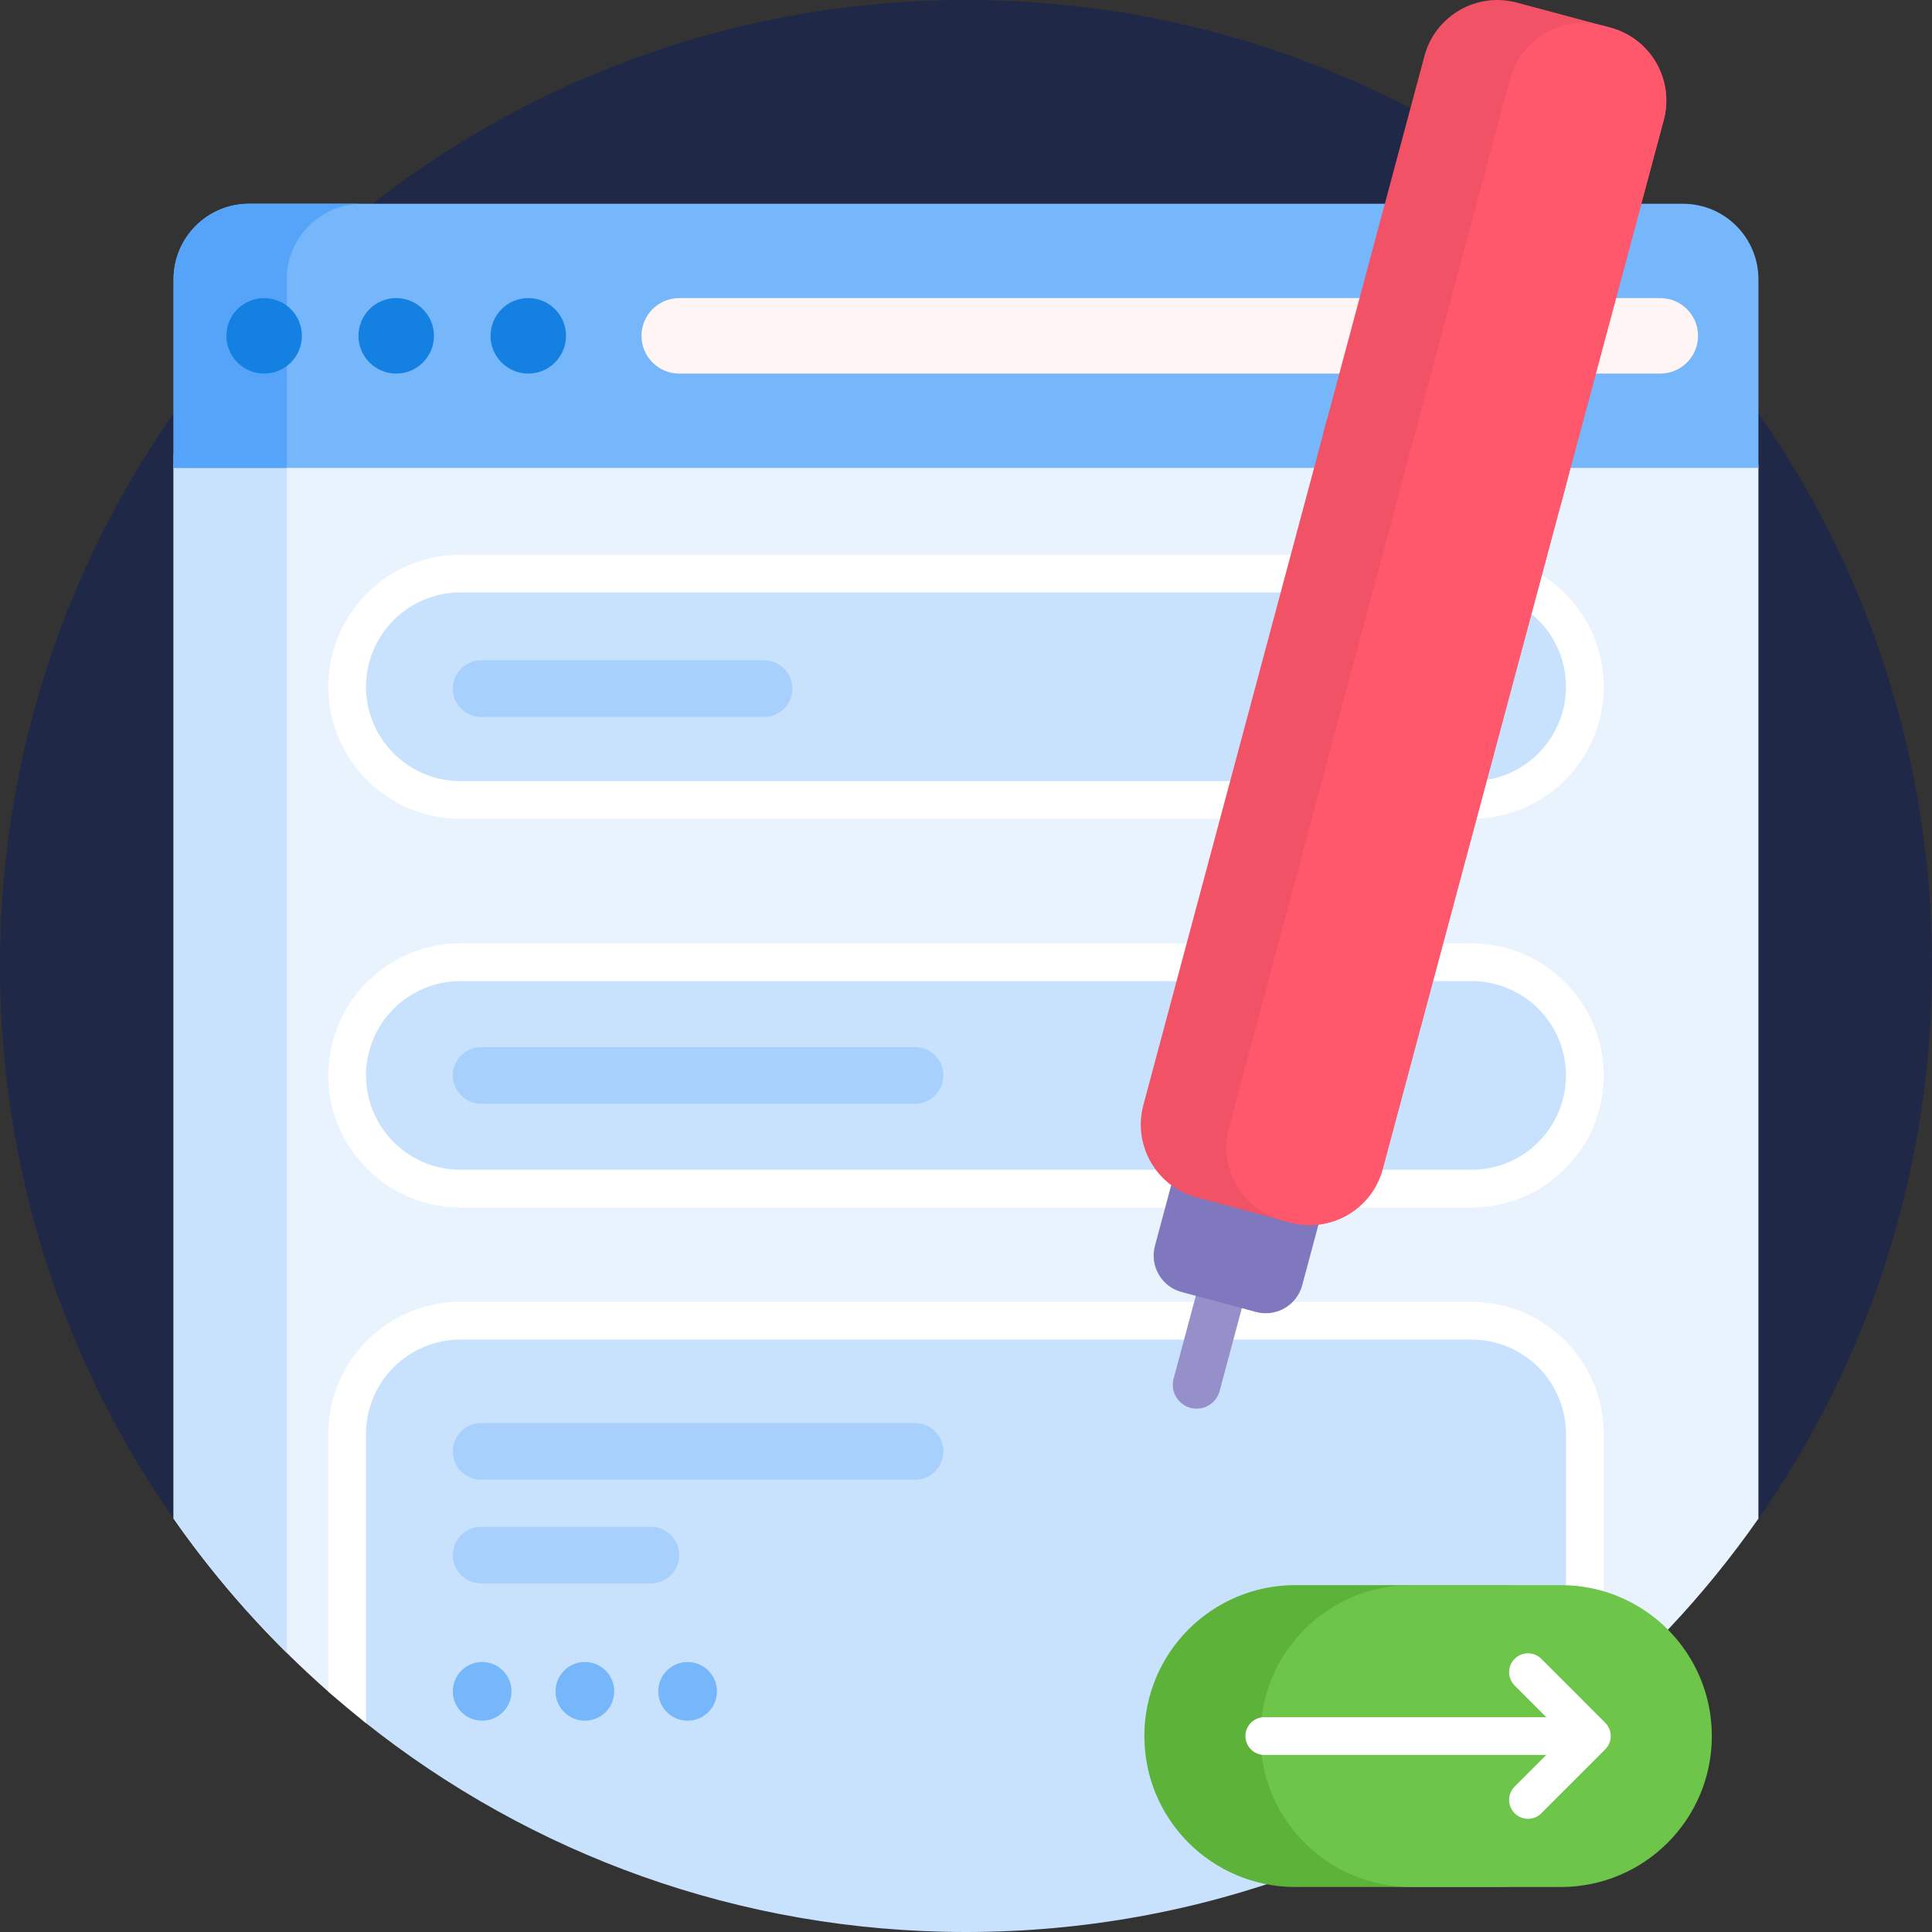 <svg width="152" height="152" viewBox="0 0 152 152" fill="none" xmlns="http://www.w3.org/2000/svg">
<rect x="0" y="0" width="152" height="152" fill="#333333" stroke="none"/>
<g clip-path="url(#clip0_11144_14154)">
<path d="M18.1 119.69C16.903 121.097 14.715 120.992 13.657 119.478C5.049 107.159 0 92.169 0 76C0 34.026 34.026 0 76 0C117.974 0 152 34.026 152 76C152 92.144 146.966 107.113 138.382 119.422C137.306 120.965 135.077 121.07 133.856 119.639C119.916 103.289 99.169 92.922 76 92.922C52.807 92.922 32.04 103.311 18.1 119.69Z" fill="#1F2847"/>
<path d="M138.344 36.812V119.477C134.102 125.549 128.995 130.972 123.203 135.568C110.238 145.856 39.213 144.86 25.828 133.087C21.249 129.059 17.158 124.489 13.656 119.477V36.812C13.656 35.173 14.985 33.844 16.625 33.844H135.375C137.015 33.844 138.344 35.173 138.344 36.812Z" fill="#E9F3FE"/>
<path d="M25.531 33.844C23.892 33.844 22.562 34.752 22.562 35.873V130.041C19.286 126.801 16.303 123.265 13.656 119.477V35.873C13.656 34.752 14.985 33.844 16.625 33.844H25.531Z" fill="#C8E2FD"/>
<path d="M138.344 21.969V36.812H13.656V21.969C13.656 18.689 16.314 16.031 19.594 16.031H132.406C135.686 16.031 138.344 18.689 138.344 21.969Z" fill="#76B6FA"/>
<path d="M28.5 16.031C25.221 16.031 22.562 18.689 22.562 21.969V36.812H13.656V21.969C13.656 18.689 16.314 16.031 19.594 16.031H28.5Z" fill="#55A4F9"/>
<path d="M23.75 26.422C23.75 28.061 22.421 29.391 20.781 29.391C19.142 29.391 17.812 28.061 17.812 26.422C17.812 24.782 19.142 23.453 20.781 23.453C22.421 23.453 23.75 24.782 23.75 26.422ZM41.562 23.453C39.923 23.453 38.594 24.782 38.594 26.422C38.594 28.061 39.923 29.391 41.562 29.391C43.202 29.391 44.531 28.061 44.531 26.422C44.531 24.782 43.202 23.453 41.562 23.453ZM31.172 23.453C29.532 23.453 28.203 24.782 28.203 26.422C28.203 28.061 29.532 29.391 31.172 29.391C32.812 29.391 34.141 28.061 34.141 26.422C34.141 24.782 32.812 23.453 31.172 23.453Z" fill="#1380E2"/>
<path d="M133.594 26.422C133.594 28.061 132.265 29.391 130.625 29.391H53.438C51.798 29.391 50.469 28.061 50.469 26.422C50.469 24.782 51.798 23.453 53.438 23.453H130.625C132.265 23.453 133.594 24.782 133.594 26.422Z" fill="#FFF5F5"/>
<path d="M36.219 75.703H115.781C120.7 75.703 124.688 79.691 124.688 84.609C124.688 89.528 120.7 93.516 115.781 93.516H36.219C31.3 93.516 27.312 89.528 27.312 84.609C27.312 79.691 31.3 75.703 36.219 75.703ZM27.312 54.031C27.312 58.95 31.3 62.938 36.219 62.938H115.781C120.7 62.938 124.688 58.95 124.688 54.031C124.688 49.112 120.7 45.125 115.781 45.125H36.219C31.3 45.125 27.312 49.112 27.312 54.031ZM115.781 103.906H36.219C31.3 103.906 27.312 107.894 27.312 112.812V132.574C27.312 133.719 27.835 134.803 28.731 135.516C41.707 145.835 58.133 152 76 152C94.524 152 111.501 145.373 124.688 134.359V112.812C124.688 107.894 120.7 103.906 115.781 103.906Z" fill="#C8E2FD"/>
<path d="M36.219 74.219H115.781C121.511 74.219 126.172 78.88 126.172 84.609C126.172 90.339 121.511 95 115.781 95H36.219C30.489 95 25.828 90.339 25.828 84.609C25.828 78.88 30.489 74.219 36.219 74.219ZM115.781 92.031C119.874 92.031 123.203 88.702 123.203 84.609C123.203 80.517 119.874 77.188 115.781 77.188H36.219C32.126 77.188 28.797 80.517 28.797 84.609C28.797 88.702 32.126 92.031 36.219 92.031H115.781ZM115.781 64.422H36.219C30.489 64.422 25.828 59.761 25.828 54.031C25.828 48.302 30.489 43.641 36.219 43.641H115.781C121.511 43.641 126.172 48.302 126.172 54.031C126.172 59.761 121.511 64.422 115.781 64.422ZM36.219 46.609C32.126 46.609 28.797 49.939 28.797 54.031C28.797 58.124 32.126 61.453 36.219 61.453H115.781C119.874 61.453 123.203 58.124 123.203 54.031C123.203 49.939 119.874 46.609 115.781 46.609H36.219ZM115.781 102.422H36.219C30.489 102.422 25.828 107.083 25.828 112.812V133.087C26.796 133.938 27.786 134.766 28.797 135.568V112.812C28.797 108.72 32.126 105.391 36.219 105.391H115.781C119.874 105.391 123.203 108.72 123.203 112.812V135.568C124.214 134.766 125.204 133.938 126.172 133.087V112.812C126.172 107.083 121.511 102.422 115.781 102.422Z" fill="white"/>
<path d="M71.992 116.412H37.852C36.622 116.412 35.625 115.415 35.625 114.186C35.625 112.956 36.622 111.959 37.852 111.959H71.992C73.222 111.959 74.219 112.956 74.219 114.186C74.219 115.415 73.222 116.412 71.992 116.412ZM53.438 122.35C53.438 121.12 52.441 120.123 51.211 120.123H37.852C36.622 120.123 35.625 121.12 35.625 122.35C35.625 123.579 36.622 124.576 37.852 124.576H51.211C52.441 124.576 53.438 123.579 53.438 122.35ZM74.219 84.609C74.219 83.38 73.222 82.383 71.992 82.383H37.852C36.622 82.383 35.625 83.38 35.625 84.609C35.625 85.839 36.622 86.836 37.852 86.836H71.992C73.222 86.836 74.219 85.839 74.219 84.609ZM62.344 54.18C62.344 52.95 61.347 51.953 60.117 51.953H37.852C36.622 51.953 35.625 52.95 35.625 54.18C35.625 55.409 36.622 56.406 37.852 56.406H60.117C61.347 56.406 62.344 55.409 62.344 54.18Z" fill="#A7D0FC"/>
<path d="M40.243 133.066C40.243 134.341 39.209 135.375 37.934 135.375C36.659 135.375 35.625 134.341 35.625 133.066C35.625 131.791 36.659 130.757 37.934 130.757C39.209 130.757 40.243 131.791 40.243 133.066ZM46.016 130.757C44.74 130.757 43.706 131.791 43.706 133.066C43.706 134.341 44.74 135.375 46.016 135.375C47.291 135.375 48.325 134.341 48.325 133.066C48.325 131.791 47.291 130.757 46.016 130.757ZM54.097 130.757C52.822 130.757 51.788 131.791 51.788 133.066C51.788 134.341 52.822 135.375 54.097 135.375C55.373 135.375 56.406 134.341 56.406 133.066C56.406 131.791 55.373 130.757 54.097 130.757Z" fill="#76B6FA"/>
<path d="M108.109 64.074L95.954 109.437C95.686 110.437 94.659 111.03 93.659 110.762C92.659 110.494 92.066 109.466 92.334 108.467L104.489 63.104C104.757 62.104 105.784 61.511 106.784 61.779C107.783 62.047 108.377 63.075 108.109 64.074Z" fill="#958FCA"/>
<path d="M104.76 92.5L102.451 101.119C102.027 102.703 100.398 103.643 98.815 103.218L92.965 101.651C91.381 101.227 90.441 99.599 90.865 98.015L93.175 89.396C93.599 87.812 95.227 86.873 96.811 87.297L102.661 88.865C104.245 89.289 105.184 90.917 104.76 92.5Z" fill="#8078BF"/>
<path d="M130.894 9.447L123.133 38.411L122.806 39.634L104.07 34.248L104.465 32.777L112.068 4.402C112.916 1.235 116.172 -0.645 119.339 0.204L126.695 2.175C129.863 3.024 131.743 6.279 130.894 9.447Z" fill="#F15265"/>
<path d="M130.895 9.447L123.134 38.411L111.24 34.416L118.799 6.206C119.648 3.039 122.903 1.159 126.071 2.008L126.696 2.175C129.864 3.024 131.743 6.279 130.895 9.447Z" fill="#FF576B"/>
<path d="M123.135 38.411L108.78 91.981C107.932 95.148 104.676 97.028 101.508 96.18L94.152 94.209C90.985 93.36 89.105 90.104 89.954 86.937L104.308 33.366C105.157 30.199 108.412 28.319 111.58 29.168L118.936 31.139C122.104 31.987 123.983 35.243 123.135 38.411Z" fill="#F15265"/>
<path d="M123.134 38.411L108.78 91.981C107.931 95.148 104.675 97.028 101.508 96.18L100.883 96.012C97.715 95.163 95.835 91.907 96.684 88.74L112.575 29.435L118.935 31.139C122.103 31.987 123.982 35.243 123.134 38.411Z" fill="#FF576B"/>
<path d="M101.906 124.709H118.012C124.57 124.709 129.887 130.026 129.887 136.584C129.887 143.142 124.57 148.459 118.012 148.459H101.906C95.348 148.459 90.031 143.142 90.031 136.584C90.031 130.026 95.348 124.709 101.906 124.709Z" fill="#5DB33A"/>
<path d="M111.035 124.709H122.804C129.362 124.709 134.679 130.026 134.679 136.584C134.679 143.142 129.362 148.459 122.804 148.459H111.035C104.477 148.459 99.16 143.142 99.16 136.584C99.16 130.026 104.477 124.709 111.035 124.709Z" fill="#6DC54A"/>
<path d="M126.724 136.584C126.724 136.978 126.568 137.355 126.289 137.634L121.263 142.659C120.973 142.949 120.593 143.094 120.214 143.094C119.834 143.094 119.454 142.949 119.164 142.659C118.585 142.079 118.585 141.139 119.164 140.56L121.656 138.069H99.469C98.649 138.069 97.984 137.404 97.984 136.584C97.984 135.765 98.649 135.1 99.469 135.1H121.656L119.165 132.608C118.585 132.029 118.585 131.089 119.165 130.509C119.744 129.93 120.684 129.93 121.264 130.509L126.289 135.535C126.568 135.813 126.724 136.191 126.724 136.584Z" fill="white"/>
</g>
<defs>
<clipPath id="clip0_11144_14154">
<rect width="152" height="152" fill="white"/>
</clipPath>
</defs>
</svg>
